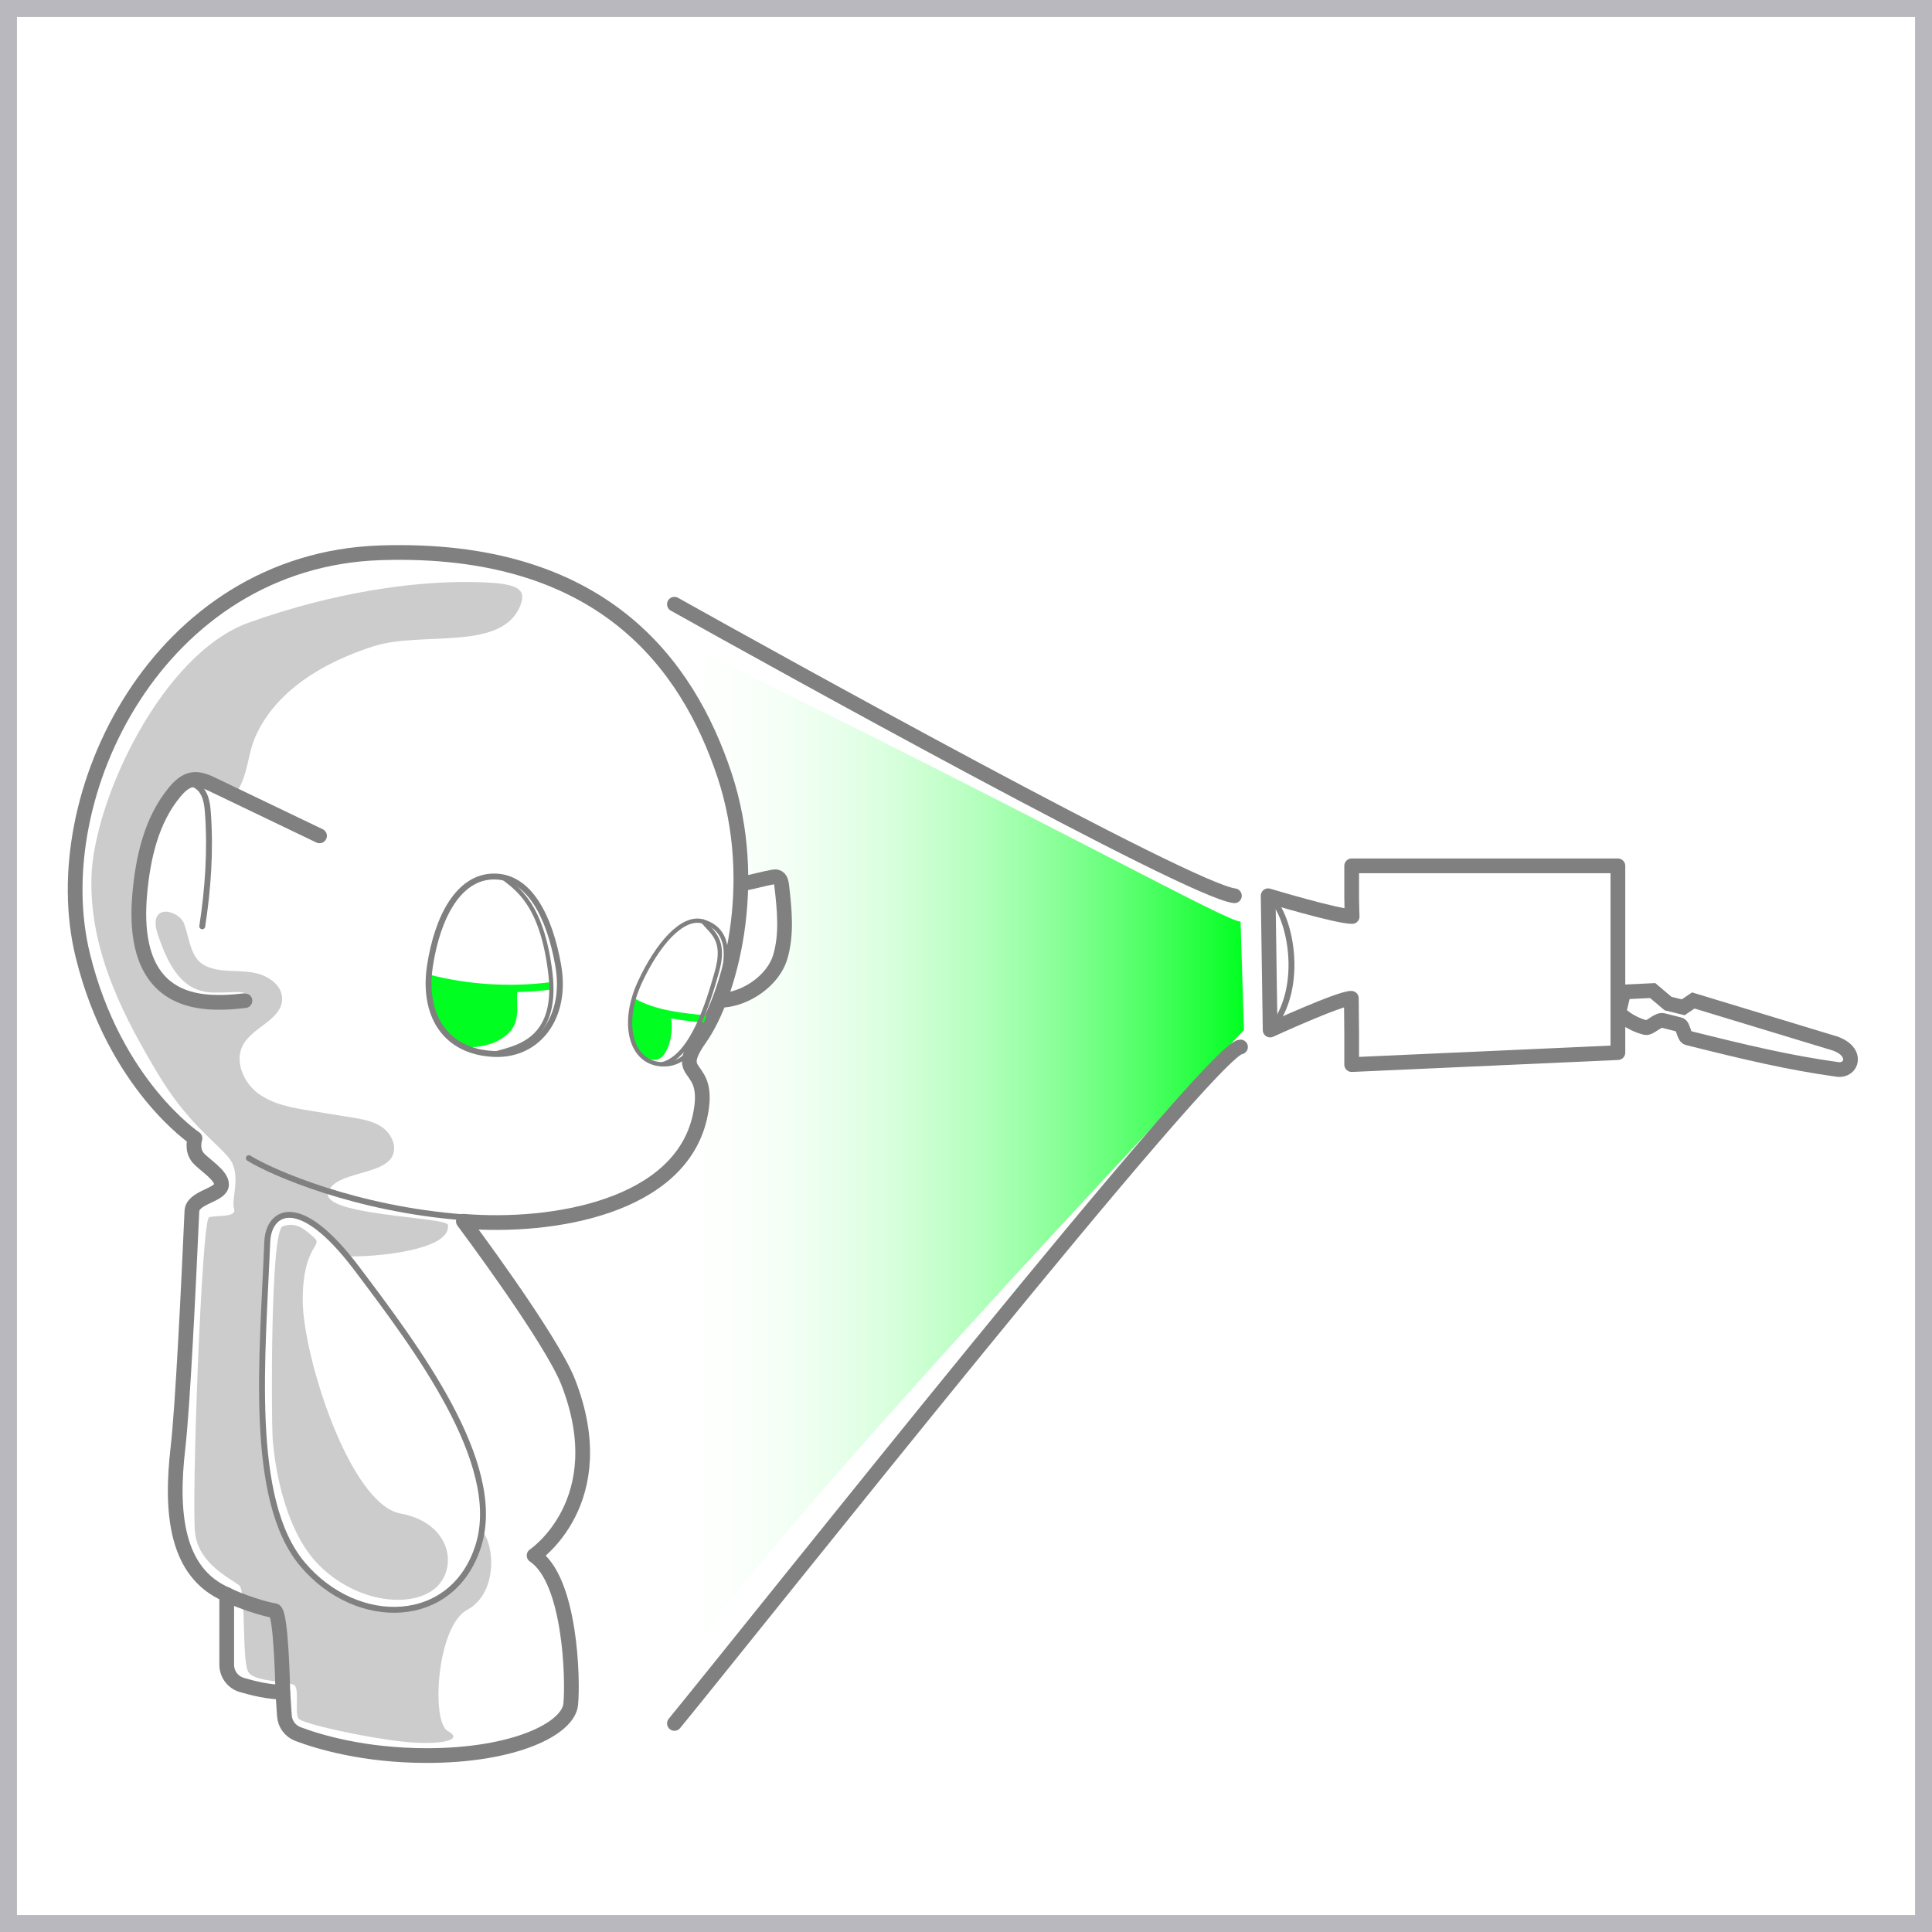 <svg width="114" height="114" viewBox="0 0 114 114" fill="none" xmlns="http://www.w3.org/2000/svg">
<rect width="114" height="114" fill="white"/>
<rect x="0.5" y="0.5" width="113" height="113" stroke="#131326" stroke-opacity="0.3"/>
<g clip-path="url(#clip0_1014_9588)">
<path d="M41.637 38.59C62.106 48.61 72.556 54.484 73.2 54.374L73.401 60.78C73.401 60.78 39.362 96.531 39.071 100.477L41.638 38.591L41.637 38.59Z" fill="url(#paint0_linear_1014_9588)"/>
<path d="M43.905 52.125C44.563 52.002 44.921 51.878 45.58 51.755C45.67 51.737 45.766 51.721 45.853 51.751C46.049 51.816 46.104 52.062 46.128 52.268C46.287 53.672 46.443 55.124 46.036 56.478C45.63 57.832 44.063 58.926 42.652 59.02" fill="white"/>
<path d="M43.905 52.125C44.563 52.002 44.921 51.878 45.58 51.755C45.67 51.737 45.766 51.721 45.853 51.751C46.049 51.816 46.104 52.062 46.128 52.268C46.287 53.672 46.443 55.124 46.036 56.478C45.63 57.832 44.063 58.926 42.652 59.02" stroke="#808080" stroke-width="0.869" stroke-linecap="round" stroke-linejoin="round"/>
<path d="M4.884 56.371C6.755 64.001 11.505 67.168 11.505 67.168C11.505 67.168 11.269 67.837 11.708 68.337C12.049 68.725 13.095 69.353 13.072 69.902C13.045 70.545 11.361 70.623 11.323 71.467C11.119 76.066 10.779 83.026 10.499 85.451C10.067 89.194 10.355 92.793 13.378 94.089V98.235C13.378 98.784 13.74 99.266 14.265 99.422C14.937 99.621 15.881 99.847 16.689 99.847L16.782 101.243C16.815 101.728 17.127 102.148 17.582 102.32C18.807 102.782 21.481 103.589 25.182 103.589C30.365 103.589 33.532 102.006 33.676 100.566C33.819 99.125 33.676 93.224 31.516 91.784C31.516 91.784 36.271 88.607 33.532 81.564C32.524 78.973 27.341 72.062 27.341 72.062C32.668 72.494 40.147 71.197 41.305 65.872C42.025 62.561 39.577 63.712 41.305 61.265C43.033 58.818 44.904 52.196 42.745 45.718C40.585 39.24 35.546 32.187 22.446 32.618C9.346 33.051 2.562 46.909 4.884 56.371Z" fill="white" stroke="#808080" stroke-width="0.869" stroke-linecap="round" stroke-linejoin="round"/>
<path d="M10.867 54.511C10.964 55.515 11.237 56.584 12.153 57.005C12.963 57.377 13.903 57.246 14.786 57.364C15.668 57.481 16.652 58.055 16.641 58.947C16.627 60.146 14.97 60.561 14.367 61.599C13.813 62.554 14.331 63.841 15.213 64.504C16.094 65.168 17.23 65.365 18.319 65.541C19.131 65.673 19.943 65.806 20.755 65.938C21.377 66.039 22.023 66.149 22.542 66.509C23.06 66.868 23.412 67.552 23.186 68.141C22.711 69.379 19.737 69.095 19.362 70.367C18.957 71.732 26.355 71.8 26.428 72.274C26.691 73.963 20.924 74.234 20.462 74.106C19.567 73.855 16.677 79.975 16.686 82.8C16.695 85.625 27.635 89.391 28.429 90.302C29.224 91.213 29.346 94.04 27.566 94.991C25.785 95.942 25.413 101.593 26.428 102.145C27.443 102.697 25.907 103.005 23.697 102.759C21.486 102.514 17.862 101.716 17.617 101.408C17.372 101.101 17.678 99.689 17.372 99.443C17.066 99.197 15.128 99.259 14.683 98.707C14.239 98.154 14.547 93.916 14.117 93.548C13.686 93.18 11.734 92.32 11.513 90.478C11.292 88.635 11.9 71.974 12.332 71.83C12.765 71.686 13.994 71.87 13.809 71.317C13.625 70.763 14.275 69.296 13.52 68.341C12.765 67.387 11.046 66.281 9.264 63.272C7.483 60.263 5.274 56.301 5.396 51.77C5.518 47.239 9.539 38.58 14.684 36.737C19.83 34.895 24.413 34.343 27.341 34.343C30.27 34.343 31.123 34.592 30.727 35.665C29.686 38.49 24.914 37.214 22.045 38.132C19.176 39.049 16.303 40.699 15.078 43.45C14.616 44.486 14.627 45.728 14.002 46.675C13.024 48.157 10.751 53.306 10.868 54.513L10.867 54.511Z" fill="#CCCCCC"/>
<path d="M27.305 61.742C26.98 61.557 25.181 60.55 25.29 58.023L25.498 57.917L30.524 58.512C30.465 59.07 30.638 59.815 30.357 60.465C30.164 60.912 29.749 61.212 29.321 61.443C28.903 61.668 27.894 61.9 27.305 61.741" fill="#00FF20"/>
<path d="M38.056 62.438C37.687 62.192 36.882 61.091 37.3 59.314L37.488 59.254C37.828 59.47 39.554 59.864 39.554 59.864C39.716 60.496 39.643 61.412 39.317 62.006C39.07 62.457 38.834 62.678 38.057 62.438" fill="#00FF20"/>
<path d="M25.277 57.721C27.606 58.318 30.047 58.475 32.433 58.18" stroke="#00FF20" stroke-width="0.436" stroke-miterlimit="10"/>
<path d="M37.402 59.144C38.687 59.838 40.184 59.991 41.636 60.13" stroke="#00FF20" stroke-width="0.436" stroke-miterlimit="10"/>
<path d="M14.683 68.338C16.042 69.188 21.027 71.353 27.339 71.827" stroke="#808080" stroke-width="0.348" stroke-linecap="round" stroke-linejoin="round"/>
<path d="M13.377 94.088C14.177 94.504 15.773 95 16.188 95.032C16.603 95.064 16.688 99.846 16.688 99.846" stroke="#808080" stroke-width="0.869" stroke-linecap="round" stroke-linejoin="round"/>
<path d="M79.785 54.078C78.921 54.087 74.829 52.855 74.829 52.855L74.946 60.779C74.946 60.779 79.055 58.892 79.738 58.906C79.738 58.906 79.757 60.555 79.757 61.023V62.818L95.466 62.111V51.09H79.757V52.988C79.757 53.44 79.785 54.077 79.785 54.077V54.078Z" stroke="#808080" stroke-width="0.869" stroke-linecap="round" stroke-linejoin="round"/>
<path d="M108.297 61.579L99.915 59.034L99.319 59.436L98.427 59.218L97.52 58.45L95.813 58.531L95.515 59.754C95.515 59.754 96.094 60.379 97.088 60.632C97.36 60.702 97.816 60.134 98.135 60.216C98.445 60.295 98.775 60.379 99.119 60.465C99.317 60.515 99.369 61.188 99.576 61.24C103.033 62.105 105.584 62.711 108.423 63.103C109.27 63.22 109.663 62.078 108.298 61.58L108.297 61.579Z" stroke="#808080" stroke-width="0.869" stroke-miterlimit="10"/>
<path d="M74.829 52.855C76.086 53.73 77.113 58.246 74.946 60.779" stroke="#808080" stroke-width="0.348" stroke-linecap="round" stroke-linejoin="round"/>
<path d="M72.838 52.855C70.234 52.567 45.489 38.842 39.795 35.653" stroke="#808080" stroke-width="0.869" stroke-linecap="round" stroke-linejoin="round"/>
<path d="M39.795 101.693C44.726 95.671 71.541 61.834 73.198 61.778" stroke="#808080" stroke-width="0.869" stroke-linecap="round" stroke-linejoin="round"/>
<path d="M32.937 56.955C33.486 60.059 31.714 62.301 29.157 62.191C26.282 62.067 24.918 59.904 25.376 56.955C25.821 54.097 27.068 51.719 29.157 51.719C31.245 51.719 32.433 54.107 32.937 56.955Z" stroke="#808080" stroke-width="0.348" stroke-linecap="round" stroke-linejoin="round"/>
<path d="M42.235 58.899C41.392 61.115 40.733 62.879 39.069 62.803C37.196 62.715 36.636 60.371 37.759 57.951C38.798 55.709 40.273 54.013 41.484 54.374C43.212 54.891 43.06 56.731 42.235 58.899Z" stroke="#808080" stroke-width="0.251" stroke-linecap="round" stroke-linejoin="round"/>
<path d="M29.667 51.77C30.49 52.421 31.99 53.321 32.478 57.447C32.965 61.572 30.262 61.834 29.157 62.19" stroke="#808080" stroke-width="0.251" stroke-linecap="round" stroke-linejoin="round"/>
<path d="M41.483 54.373C42.042 55.046 42.829 55.458 42.304 57.333C41.779 59.208 40.821 62.344 39.068 62.801" stroke="#808080" stroke-width="0.251" stroke-linecap="round" stroke-linejoin="round"/>
<path d="M15.772 73.26C15.841 71.542 17.582 70.243 21.068 74.869C24.554 79.495 29.716 86.332 28.241 91.16C26.766 95.986 21.068 96.12 17.85 92.299C14.631 88.479 15.503 79.964 15.771 73.261L15.772 73.26Z" fill="white" stroke="#808080" stroke-width="0.348" stroke-linecap="round" stroke-linejoin="round"/>
<path d="M18.538 73.033C19.092 73.537 17.862 73.463 17.862 76.717C17.862 79.972 20.626 88.754 23.635 89.308C26.645 89.861 27.055 92.563 25.662 93.73C24.268 94.897 21.089 94.595 18.85 92.379C16.611 90.163 16.143 85.869 16.081 84.763C16.019 83.657 15.939 72.603 16.686 72.358C17.432 72.113 17.862 72.419 18.538 73.034V73.033Z" fill="#CCCCCC"/>
<path d="M18.854 49.321C16.762 48.318 14.67 47.314 12.579 46.311C12.196 46.127 11.782 45.938 11.361 46.005C10.931 46.074 10.589 46.397 10.31 46.733C8.932 48.389 8.437 50.606 8.246 52.752C8.071 54.728 8.246 57.005 9.798 58.242C11.063 59.251 12.846 59.233 14.453 59.046" fill="white"/>
<path d="M18.854 49.321C16.762 48.318 14.67 47.314 12.579 46.311C12.196 46.127 11.782 45.938 11.361 46.005C10.931 46.074 10.589 46.397 10.31 46.733C8.932 48.389 8.437 50.606 8.246 52.752C8.071 54.728 8.246 57.005 9.798 58.242C11.063 59.251 12.846 59.233 14.453 59.046" stroke="#808080" stroke-width="0.869" stroke-linecap="round" stroke-linejoin="round"/>
<path d="M10.692 46.297C11.094 46.055 11.647 46.281 11.915 46.666C12.183 47.051 12.238 47.541 12.271 48.008C12.427 50.226 12.273 52.459 11.934 54.656" stroke="#808080" stroke-width="0.348" stroke-linecap="round" stroke-linejoin="round"/>
<path d="M14.366 61.6C14.969 60.563 16.625 60.148 16.64 58.947C16.651 58.057 15.667 57.482 14.784 57.364C13.902 57.246 12.962 57.378 12.152 57.005C11.236 56.585 11.209 55.459 10.866 54.512C10.563 53.674 8.664 53.229 9.316 55.158C9.969 57.086 10.8 58.532 12.579 58.565C13.797 58.586 14.007 58.453 14.548 58.621C15.089 58.789 15.189 59.315 14.884 59.502C14.579 59.688 14.366 61.599 14.366 61.599V61.6Z" fill="#CCCCCC"/>
</g>
<defs>
<linearGradient id="paint0_linear_1014_9588" x1="39.07" y1="69.533" x2="73.4" y2="69.533" gradientUnits="userSpaceOnUse">
<stop stop-color="white" stop-opacity="0"/>
<stop offset="1" stop-color="#00FF20"/>
</linearGradient>
<clipPath id="clip0_1014_9588">
<rect width="105.629" height="71.86" fill="white" transform="translate(4 32.165)"/>
</clipPath>
</defs>
</svg>

